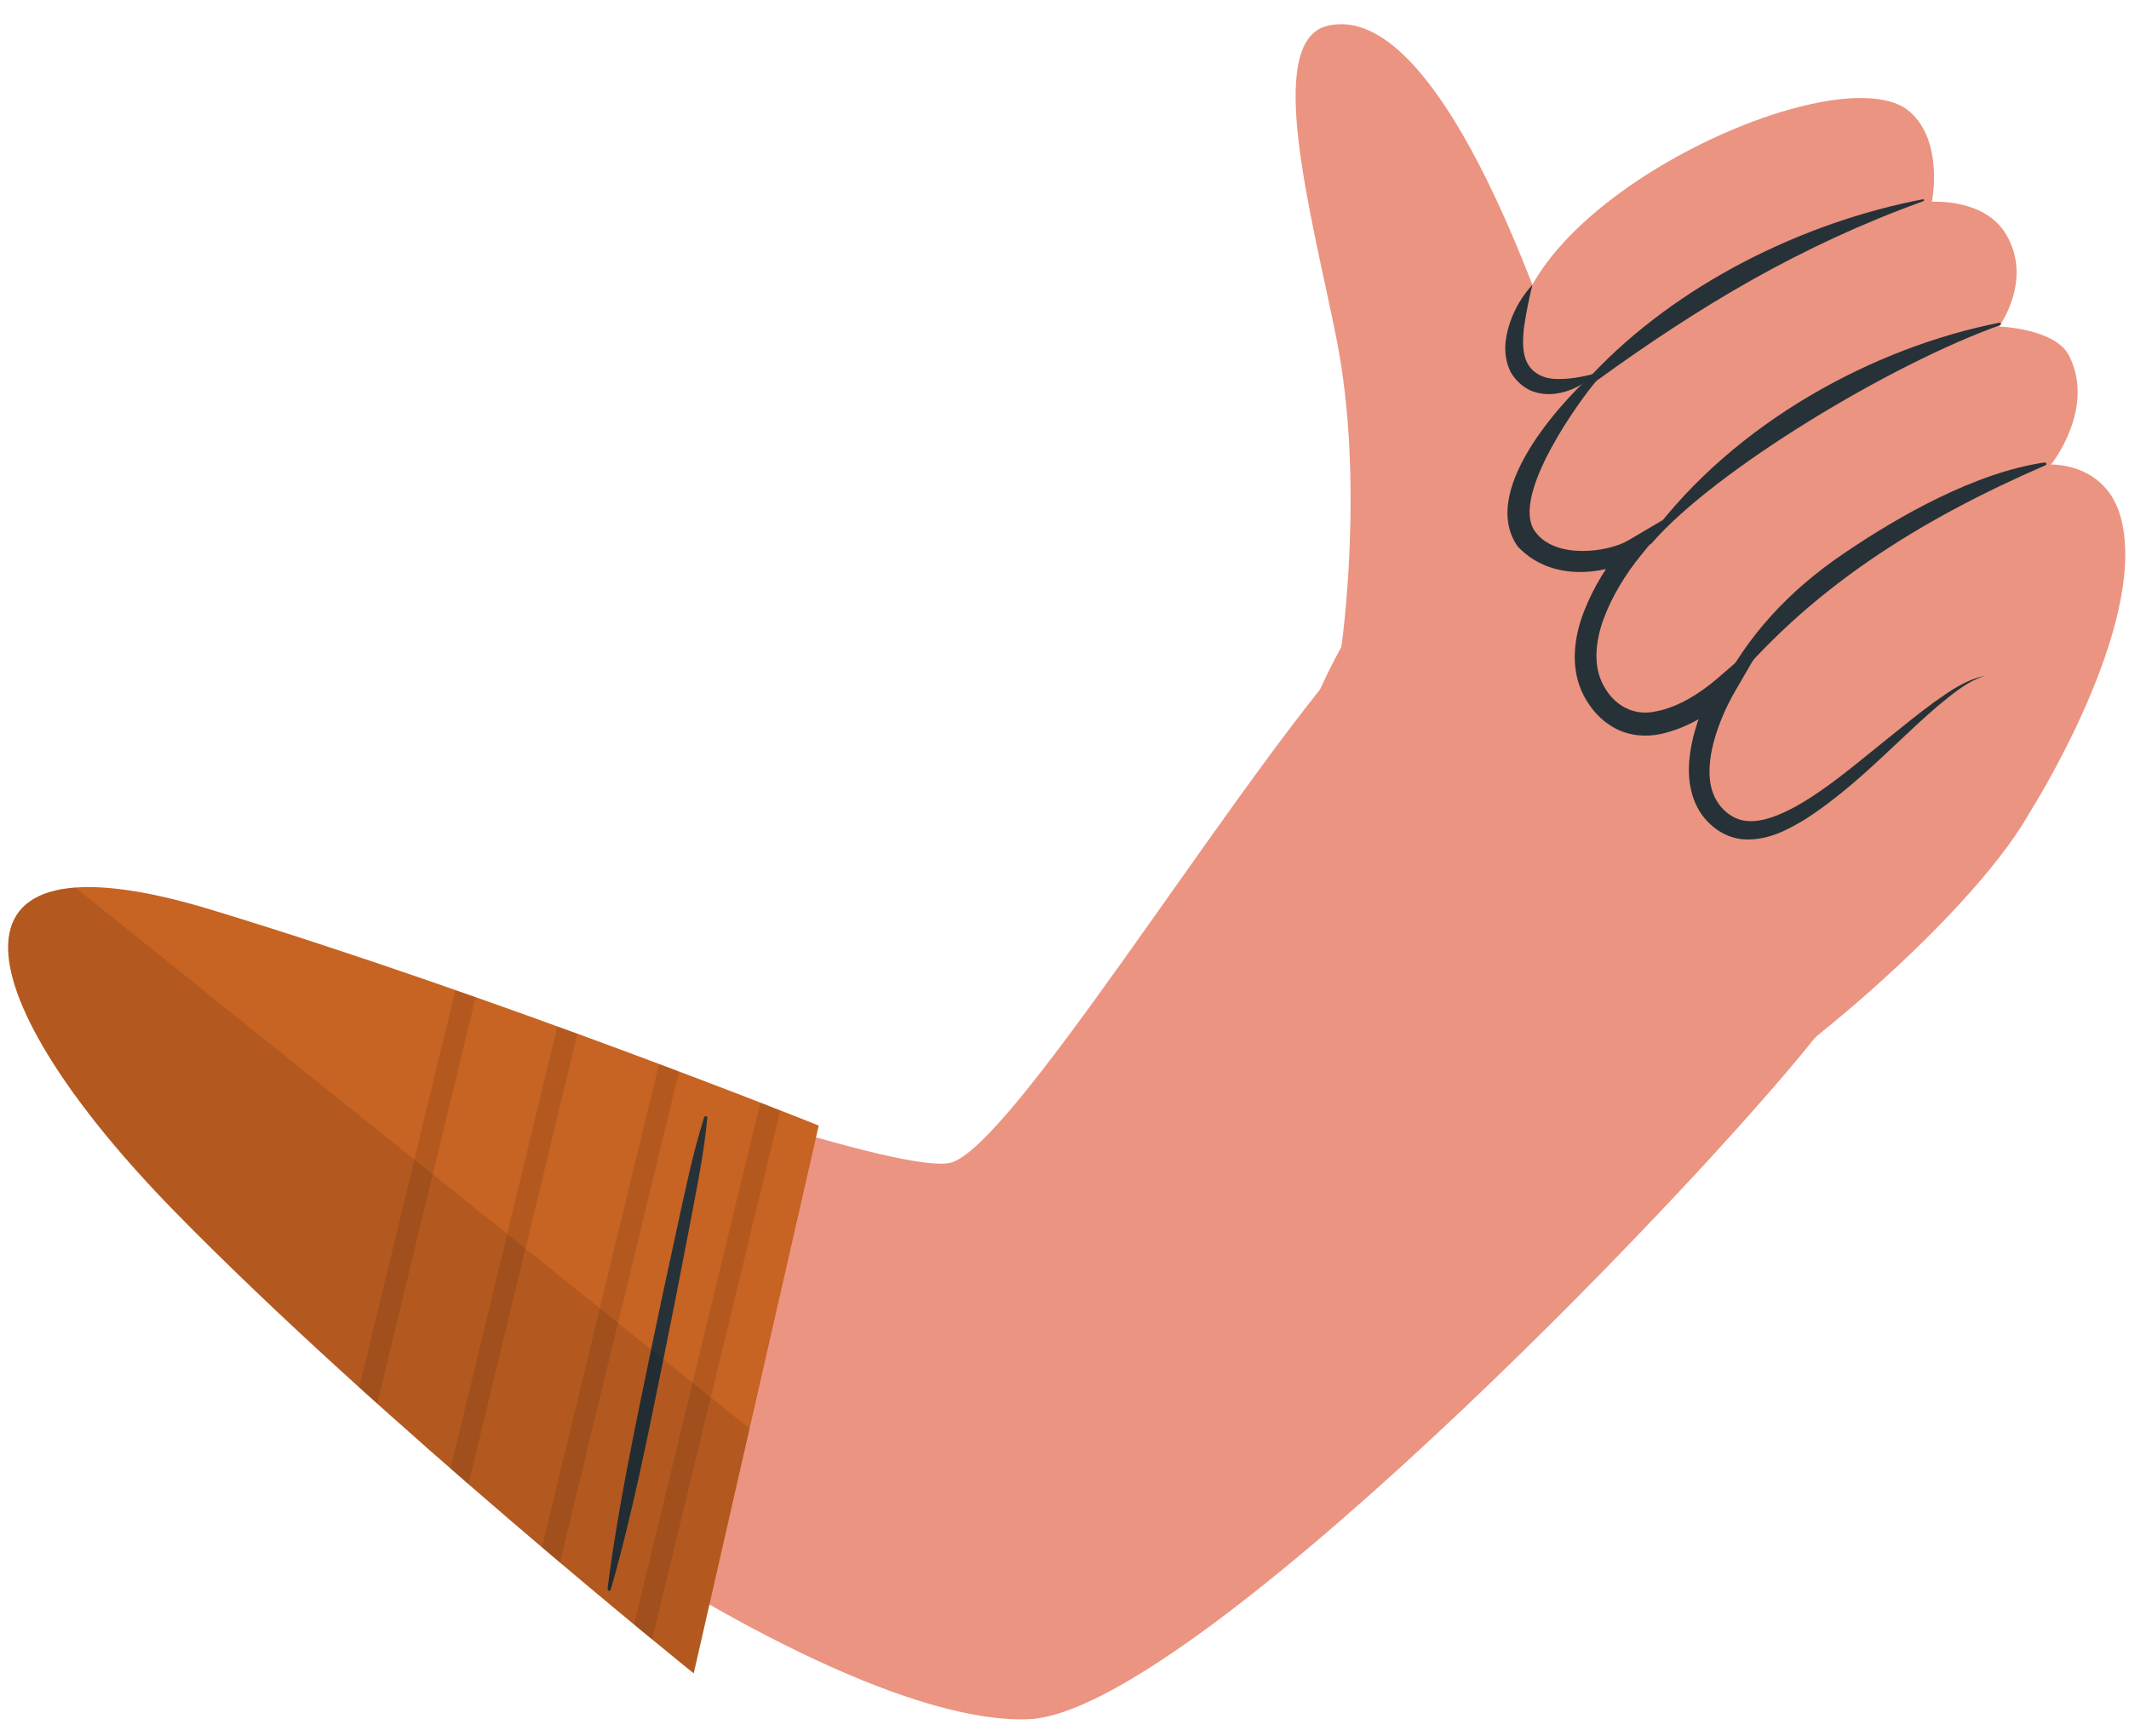 <svg width="76" height="62" viewBox="0 0 76 62" fill="none" xmlns="http://www.w3.org/2000/svg">
<path d="M4.042 39.736C10.066 47.898 28.856 61.685 36.712 61.386C42.395 61.169 60.054 42.994 64.802 37.04C69.382 31.295 50.73 20.325 47.936 23.624C43.421 28.956 36.09 40.934 33.942 41.514C32.435 41.922 23.014 38.951 8.718 33.421C-0.017 30.041 0.446 34.863 4.042 39.736Z" fill="#EB9481"/>
<path d="M72.449 29.02C70.213 33.001 62.458 39.354 59.997 40.167C57.536 40.98 46.297 28.154 46.806 25.544C47.315 22.934 55.879 10.114 60.199 8.369C64.519 6.624 74.765 24.895 72.449 29.02Z" fill="#EB9481"/>
<path d="M47.883 23.103C47.883 23.103 48.732 17.225 47.709 12.095C46.85 7.78 45.085 1.471 47.388 0.922C52.116 -0.206 56.51 15.53 56.51 15.53C56.51 15.53 57.334 22.784 52.749 24.316C49.874 25.276 47.883 23.103 47.883 23.103Z" fill="#EB9481"/>
<path d="M54.095 12.386C54.173 14.803 56.978 13.328 56.978 13.328C56.978 13.328 53.453 16.425 54.497 18.887C55.51 21.256 58.836 19.354 59.075 19.221C58.89 19.387 55.725 22.317 57.029 24.682C58.387 27.14 61.397 24.657 61.591 24.496C61.465 24.707 59.85 27.527 61.249 29.098C63.656 31.798 67.983 24.703 70.855 24.134C70.855 24.134 72.376 28.891 72.449 29.02C72.449 29.02 76.704 22.354 75.719 18.522C75.2 16.503 73.216 16.588 73.216 16.588C73.216 16.588 74.825 14.59 73.857 12.695C73.358 11.724 71.36 11.659 71.36 11.659C71.36 11.659 72.582 10.005 71.615 8.374C70.849 7.069 68.964 7.206 68.964 7.206C68.964 7.206 69.4 5.075 68.184 3.996C65.734 1.816 53.933 7.209 54.095 12.386Z" fill="#EB9481"/>
<path d="M68.66 7.181C68.7 7.167 68.688 7.107 68.644 7.115C64.33 7.941 59.843 10.171 56.816 13.391C56.717 13.496 56.846 13.703 56.977 13.608C60.731 10.887 64.28 8.772 68.66 7.181Z" fill="#263238"/>
<path d="M71.404 11.608C71.452 11.591 71.424 11.512 71.37 11.523C66.93 12.398 61.945 15.049 58.893 19.17C58.788 19.312 58.836 19.544 58.968 19.39C61.207 16.803 67.455 13.019 71.404 11.608Z" fill="#263238"/>
<path d="M61.47 24.856C64.55 21.017 68.55 18.552 73.023 16.611C73.082 16.585 73.04 16.506 72.986 16.513C70.539 16.867 67.816 18.401 65.8 19.774C63.869 21.09 62.39 22.665 61.337 24.747C61.296 24.829 61.405 24.938 61.47 24.856Z" fill="#263238"/>
<path d="M56.898 13.316C56.779 13.444 57.096 13.478 56.98 13.608C56.496 14.158 53.868 17.714 54.802 18.985C55.552 20.002 57.44 19.699 58.119 19.299L59.827 18.292L58.573 19.832C58.026 20.505 57.542 21.291 57.245 22.101C56.947 22.908 56.864 23.792 57.241 24.474C57.621 25.195 58.327 25.579 59.11 25.401C59.892 25.257 60.688 24.76 61.323 24.21L63.101 22.673L61.929 24.698C61.612 25.247 61.342 25.873 61.176 26.492C61.013 27.111 60.951 27.763 61.145 28.305C61.334 28.836 61.816 29.27 62.353 29.313C62.919 29.368 63.551 29.098 64.124 28.784C65.287 28.129 66.325 27.214 67.399 26.36C67.933 25.927 68.47 25.492 69.028 25.083C69.586 24.687 70.173 24.264 70.859 24.132C70.195 24.333 69.673 24.805 69.146 25.232C68.627 25.678 68.128 26.149 67.628 26.621C66.628 27.565 65.61 28.505 64.412 29.272C63.807 29.631 63.138 29.998 62.309 29.974C61.455 29.942 60.742 29.304 60.469 28.553C60.189 27.788 60.278 27.005 60.447 26.303C60.629 25.592 60.897 24.94 61.257 24.293L61.862 24.78C61.116 25.436 60.303 25.987 59.262 26.213C58.749 26.321 58.151 26.273 57.65 26.001C57.145 25.731 56.787 25.313 56.538 24.841C56.026 23.859 56.194 22.732 56.542 21.837C56.901 20.917 57.413 20.114 58.042 19.364L58.495 19.897C57.614 20.377 55.541 20.945 54.179 19.514C52.682 17.386 56.208 13.907 56.898 13.316Z" fill="#263238"/>
<path d="M56.979 13.328C56.47 13.465 55.961 13.553 55.508 13.53C55.055 13.51 54.694 13.296 54.522 12.963C54.341 12.632 54.349 12.147 54.406 11.668C54.478 11.187 54.578 10.683 54.702 10.168C54.344 10.563 54.064 11.028 53.892 11.548C53.726 12.06 53.629 12.673 53.924 13.279C54.091 13.568 54.331 13.799 54.625 13.938C54.924 14.066 55.242 14.098 55.53 14.056C56.11 13.98 56.594 13.693 56.979 13.328Z" fill="#263238"/>
<path d="M29.226 40.189L24.764 59.749C24.764 59.749 13.49 50.68 6.213 43.234C-1.065 35.788 -2.747 29.356 7.54 32.483C17.826 35.612 29.226 40.189 29.226 40.189Z" fill="#C76323"/>
<path opacity="0.1" d="M16.257 35.352L12.82 49.542C13.034 49.739 13.255 49.936 13.468 50.125L16.979 35.607C16.741 35.525 16.503 35.435 16.257 35.352ZM19.899 36.648L16.077 52.438C16.29 52.627 16.511 52.815 16.725 53.004L20.613 36.911C20.383 36.829 20.145 36.739 19.899 36.648ZM23.524 37.994L19.341 55.251C19.563 55.44 19.776 55.62 19.989 55.801L24.238 38.264C24.008 38.174 23.77 38.084 23.524 37.994ZM27.142 39.372L22.63 58.007C22.86 58.204 23.081 58.385 23.278 58.549L27.855 39.651C27.642 39.569 27.404 39.478 27.142 39.372Z" fill="#030402"/>
<path d="M25.135 39.9C24.7 41.278 24.419 42.712 24.109 44.122C23.804 45.505 23.511 46.889 23.224 48.276C22.645 51.084 22.048 53.884 21.688 56.73C21.678 56.806 21.783 56.828 21.805 56.753C22.592 53.996 23.142 51.187 23.714 48.377C23.996 46.989 24.271 45.601 24.534 44.21C24.803 42.791 25.108 41.362 25.25 39.924C25.259 39.848 25.158 39.826 25.135 39.9Z" fill="#263238"/>
<path opacity="0.1" d="M26.758 51.004L24.765 59.748C24.765 59.748 13.486 50.684 6.211 43.236C0.42 37.306 -1.827 32.024 2.684 31.688L26.758 51.004Z" fill="black"/>
</svg>
